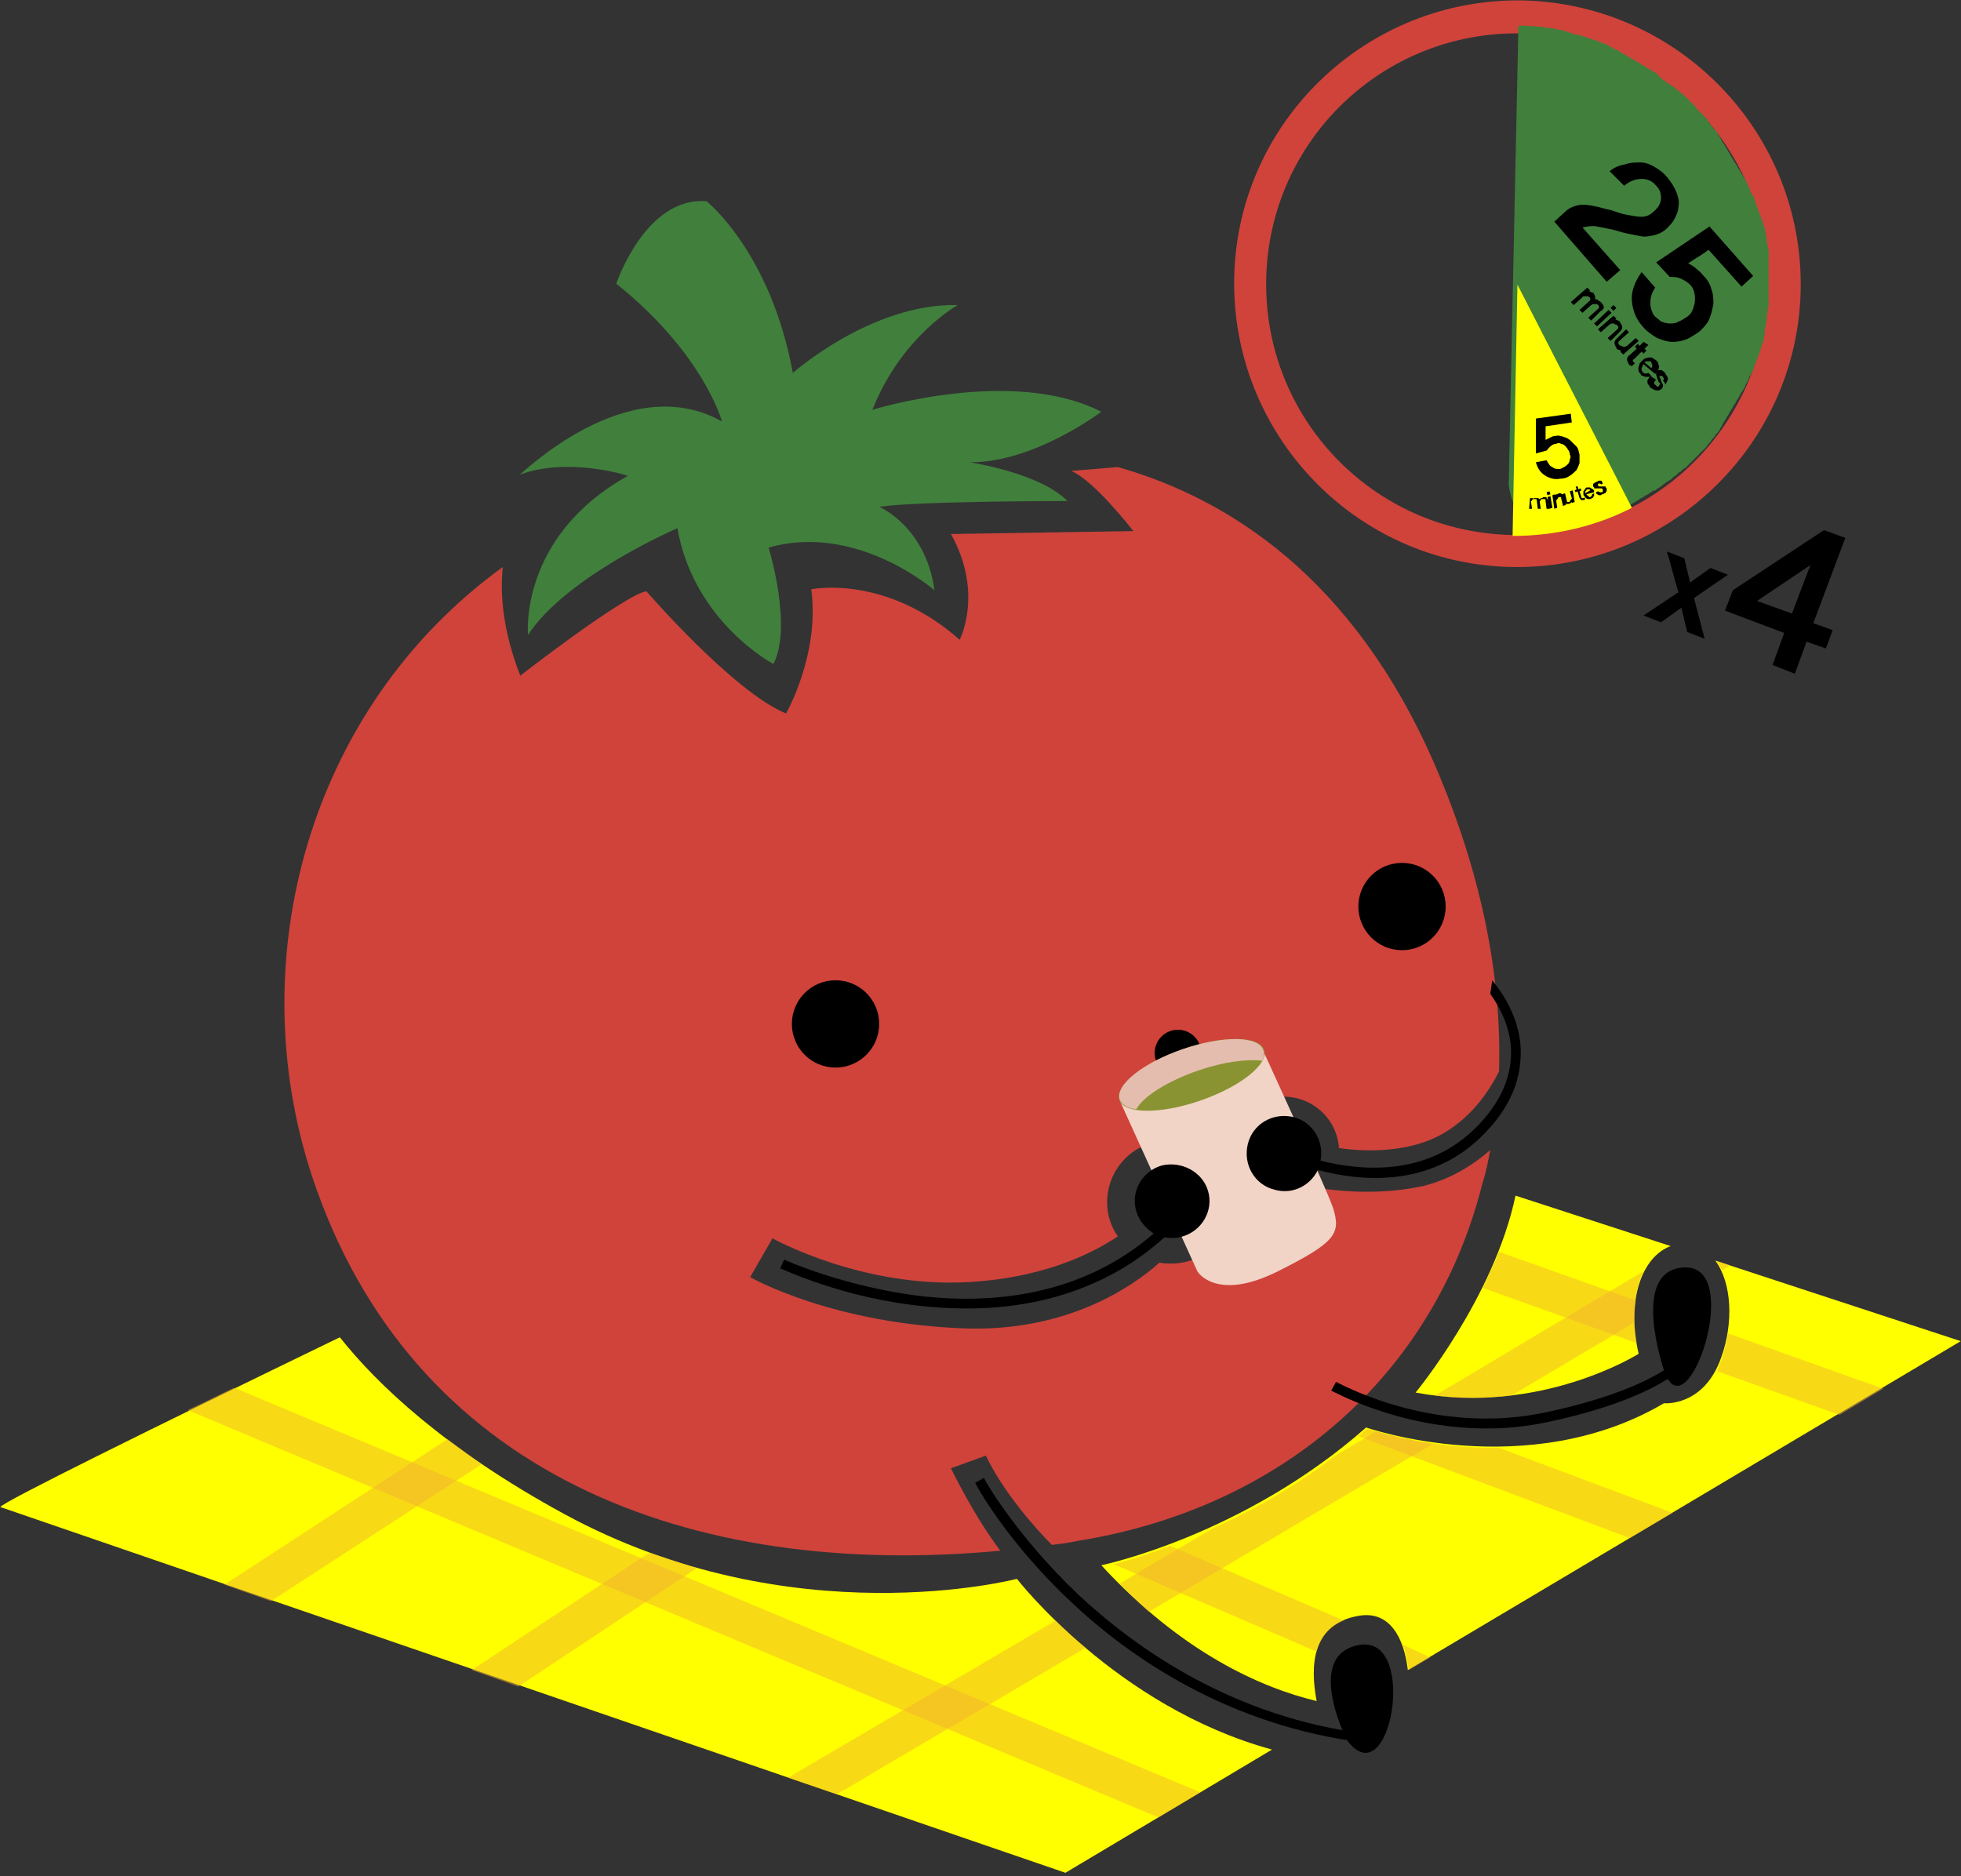 <svg viewBox="0 0 488 467" fill="none" xmlns="http://www.w3.org/2000/svg">
    <rect x="0" y="0" width="488" height="467" fill="#333333" stroke="none"/>
    <path
        d="M299.893 271.987L246.787 254.603C246.787 254.603 182.577 285.268 119.815 315.691C137.919 322.452 159.644 329.454 162.058 323.659C166.162 314.001 194.405 283.819 194.405 283.819C194.405 283.819 250.649 291.063 266.822 292.753L299.893 271.987Z"
        fill="#FFFF00" />
    <path
        d="M338.274 402.133C345.757 400.926 349.378 407.445 350.343 415.654L487.936 333.8L426.864 313.76C430.968 319.313 431.45 329.213 428.312 337.905C423.967 350.22 414.07 349.254 414.07 349.254C380.034 369.295 339.963 355.29 339.963 355.29C309.307 382.333 274.063 389.577 274.063 389.577C294.099 411.308 313.652 420.001 327.652 423.381C325.963 414.447 326.445 404.065 338.274 402.133Z"
        fill="#FFFF00" />
    <path
        d="M415.76 310.138L377.138 297.582C371.827 322.935 352.274 346.598 352.274 346.598C383.414 352.393 407.794 336.939 407.794 336.939C404.656 323.901 408.518 312.794 415.76 310.138Z"
        fill="#FFFF00" />
    <path
        d="M253.063 392.957C253.063 392.957 197.06 407.686 140.333 376.78C110.642 360.602 93.745 344.425 84.572 332.835C38.225 355.29 0.085 374.124 0.085 375.09L265.132 466.119L316.548 435.454C277.685 424.83 253.063 392.957 253.063 392.957Z"
        fill="#FFFF00" />
    <g opacity="0.5">
        <path
            d="M409.001 316.416C393.069 325.832 375.448 336.456 357.102 347.322C363.861 348.288 370.379 348.046 376.172 347.322C387.035 340.803 397.414 334.766 406.587 329.213C406.587 324.384 407.311 319.796 409.001 316.416Z"
            fill="#F2B42C" />
        <path
            d="M342.377 356.256C338.998 358.429 335.377 360.361 331.997 362.534C321.617 370.502 310.996 376.297 301.823 380.402C294.099 384.989 286.133 389.577 278.65 394.165C281.064 396.579 283.478 398.994 285.892 401.167C294.823 395.855 304.237 390.301 314.376 384.265C328.618 375.814 342.86 367.363 356.619 359.395C349.86 358.188 345.032 356.98 342.377 356.256Z"
            fill="#F2B42C" />
        <path
            d="M262.718 403.34C236.407 418.793 212.992 432.556 196.094 442.456L208.164 446.561C211.302 444.871 214.44 442.939 218.061 440.766C232.061 432.556 249.683 422.174 270.201 410.101C267.305 407.928 264.891 405.513 262.718 403.34Z"
            fill="#F2B42C" />
        <path
            d="M427.105 313.76C427.588 314.484 428.071 315.208 428.554 316.174C429.278 315.691 430.002 315.208 430.726 314.967L427.105 313.76Z"
            fill="#F2B42C" />
        <path
            d="M161.575 386.438L117.401 415.654L128.988 419.759L173.404 390.301C169.541 389.094 165.438 387.645 161.575 386.438Z"
            fill="#F2B42C" />
        <path
            d="M111.366 358.188L55.846 394.406L67.433 398.511L119.815 364.465C116.918 362.292 114.021 360.119 111.366 358.188Z"
            fill="#F2B42C" />
        <path
            d="M235.2 289.372L274.305 263.778L262.477 259.915L219.992 287.441C225.061 287.924 230.131 288.648 235.2 289.372Z"
            fill="#F2B42C" />
    </g>
    <g opacity="0.5">
        <path
            d="M288.306 452.356L298.685 446.078L58.26 345.39C54.157 347.322 50.536 349.254 46.673 350.944L288.306 452.356Z"
            fill="#F2B42C" />
        <path
            d="M187.887 291.063L178.473 287.682C174.611 289.614 170.507 291.546 166.403 293.477L180.887 298.789C183.542 295.892 185.956 293.236 187.887 291.063Z"
            fill="#F2B42C" />
        <path
            d="M340.205 355.531C339.481 356.256 338.756 356.739 338.032 357.463L405.622 382.816L416.243 376.538L373.034 360.361C354.447 360.602 340.205 355.531 340.205 355.531Z"
            fill="#F2B42C" />
        <path
            d="M407.07 323.659L373.034 311.586C371.827 314.725 370.379 317.623 368.93 320.52L407.311 334.283C406.587 330.42 406.587 326.798 407.07 323.659Z"
            fill="#F2B42C" />
        <path
            d="M430.002 331.869C429.761 334.042 429.036 335.974 428.554 338.147C428.071 339.354 427.588 340.32 427.347 341.286L457.762 352.151L468.625 345.632L430.002 331.869Z"
            fill="#F2B42C" />
        <path
            d="M286.133 280.68L232.303 261.605C228.682 263.295 224.579 265.227 219.992 267.4L275.512 287.199L286.133 280.68Z"
            fill="#F2B42C" />
        <path d="M349.136 409.376C349.86 411.308 350.343 413.481 350.585 415.654L355.895 412.515L349.136 409.376Z"
            fill="#F2B42C" />
        <path
            d="M334.411 403.34L291.202 384.748C284.926 387.162 280.098 388.611 277.202 389.335L327.652 411.067C328.618 407.445 330.79 404.789 334.411 403.34Z"
            fill="#F2B42C" />
    </g>
    <path
        d="M354.205 295.167C344.55 297.34 334.653 296.616 329.583 295.892C326.928 298.789 323.307 300.479 319.445 300.479C311.721 300.479 305.686 294.201 305.686 286.716C305.686 278.99 311.962 272.953 319.445 272.953C326.687 272.953 332.721 278.507 333.204 285.75C338.032 286.475 350.343 287.441 359.516 281.887C366.758 277.541 370.861 271.022 373.034 266.675C373.758 243.012 368.689 217.177 356.861 189.892C336.584 143.532 305.444 123.974 278.167 116.248L266.58 117.213C272.374 119.628 282.029 132.184 282.029 132.184L236.648 132.908C244.855 147.637 238.82 159.227 238.82 159.227C220.233 142.808 201.888 146.671 201.888 146.671C204.06 162.849 195.611 177.578 195.611 177.578C182.576 172.266 160.851 147.154 160.851 147.154C155.299 148.12 129.47 168.161 129.47 168.161C125.125 157.054 124.401 147.878 125.125 141.118C76.847 176.129 59.95 238.666 77.571 292.511C102.193 367.121 171.955 393.199 248.959 385.955C242.441 377.504 236.648 365.431 236.648 365.431L245.338 362.292C249.442 370.985 257.407 380.16 261.753 384.506C263.925 384.265 265.856 384.023 268.029 383.541C319.445 375.331 357.102 341.768 368.93 294.443C369.896 291.545 370.378 288.648 370.861 286.233C366.999 289.614 361.206 293.477 354.205 295.167ZM291.444 314.484C290.478 314.484 289.512 314.484 288.547 314.242C281.547 320.52 265.615 331.144 241.234 330.661C207.198 329.696 186.68 317.864 186.68 317.864L192.232 308.206C192.232 308.206 214.681 320.762 241.476 319.072C261.27 317.864 273.098 311.103 278.167 307.723C276.477 305.308 275.512 302.411 275.512 299.272C275.512 290.58 282.512 283.819 290.961 283.819C299.651 283.819 306.41 290.821 306.41 299.272C307.134 307.482 300.134 314.484 291.444 314.484Z"
        fill="#CF433B" />
    <path
        d="M293.133 267.883C296.333 267.883 298.927 265.288 298.927 262.088C298.927 258.887 296.333 256.293 293.133 256.293C289.934 256.293 287.34 258.887 287.34 262.088C287.34 265.288 289.934 267.883 293.133 267.883Z"
        fill="black" />
    <path
        d="M419.381 315.45C406.828 315.691 412.38 335.732 414.07 341.044C409.484 343.942 400.793 348.046 385.103 351.427C356.619 357.705 332.721 343.942 332.48 343.942L331.273 346.115C331.514 346.115 347.929 355.531 369.895 355.531C374.965 355.531 380.034 355.049 385.586 353.841C401.276 350.461 409.966 346.356 415.036 343.217C421.07 353.358 433.381 315.208 419.381 315.45Z"
        fill="black" />
    <path
        d="M179.68 104.899C179.68 104.899 175.093 87.997 153.368 70.612C153.368 70.612 160.61 48.881 175.817 50.088C175.817 50.088 191.749 62.644 197.301 92.826C197.301 92.826 216.854 75.441 238.338 75.924C238.338 75.924 224.337 83.651 217.095 102.002C217.095 102.002 251.856 91.136 274.063 102.485C274.063 102.485 257.166 115.282 241.234 115.04C241.234 115.04 258.856 117.696 265.615 124.699C265.615 124.699 228.199 124.699 218.785 126.147C218.785 126.147 230.372 130.977 232.544 146.913C232.544 146.913 213.233 130.011 191.266 136.289C191.266 136.289 197.301 155.847 192.473 165.263C192.473 165.263 172.679 154.881 168.576 131.459C168.576 131.459 141.057 143.291 131.402 158.02C131.402 158.02 128.988 133.633 156.265 118.421C156.265 118.421 141.54 113.592 129.229 118.179C129.47 118.421 156.023 91.619 179.68 104.899Z"
        fill="#40803C" />
    <path
        d="M348.895 236.493C354.894 236.493 359.757 231.628 359.757 225.628C359.757 219.627 354.894 214.762 348.895 214.762C342.896 214.762 338.032 219.627 338.032 225.628C338.032 231.628 342.896 236.493 348.895 236.493Z"
        fill="black" />
    <path
        d="M207.922 265.71C213.921 265.71 218.785 260.845 218.785 254.844C218.785 248.843 213.921 243.979 207.922 243.979C201.923 243.979 197.06 248.843 197.06 254.844C197.06 260.845 201.923 265.71 207.922 265.71Z"
        fill="black" />
    <path
        d="M278.65 273.919L297.961 316.416C297.961 316.416 302.548 324.142 317.997 316.416C332.48 309.172 333.687 306.999 331.756 300.721C330.066 295.65 314.376 261.605 314.376 261.605L278.65 273.919Z"
        fill="#F2D4C7" />
    <path
        d="M278.546 273.77C279.77 277.298 288.828 277.359 298.778 273.907C308.729 270.454 315.804 264.796 314.581 261.268C313.357 257.74 304.299 257.679 294.349 261.131C284.398 264.584 277.323 270.242 278.546 273.77Z"
        fill="#8A9332" />
    <path
        d="M298.203 266.434C304.479 264.261 310.272 263.536 314.134 264.019C314.617 263.053 314.617 262.087 314.376 261.363C313.169 257.741 304.237 257.741 294.34 261.122C284.443 264.502 277.443 270.056 278.65 273.677C279.133 274.885 280.581 275.851 282.754 276.092C284.443 272.953 290.478 269.09 298.203 266.434Z"
        fill="#E5BDAE" />
    <path
        d="M289.03 290.097C284.202 291.545 281.305 296.616 282.754 301.445C283.478 303.86 285.167 305.791 287.099 306.999C268.753 322.935 246.304 324.384 230.13 322.693C210.578 320.52 195.129 313.518 195.129 313.518L194.163 315.691C194.404 315.691 209.853 323.176 229.889 325.108C241.717 326.315 252.821 325.591 262.959 322.693C273.098 319.796 282.029 314.967 289.754 307.965C291.202 308.206 292.892 308.206 294.34 307.723C299.168 306.274 302.065 301.204 300.616 296.374C299.168 291.545 293.857 288.889 289.03 290.097Z"
        fill="black" />
    <path
        d="M378.344 259.673C377.62 253.154 374.482 247.842 371.344 243.979L370.861 247.359C373.275 250.739 375.448 255.085 375.93 259.915C376.654 267.4 373.516 274.643 366.757 281.163C354.447 292.994 338.273 291.304 328.618 288.889C329.583 284.06 326.687 279.231 321.859 278.024C316.79 276.817 311.72 279.714 310.513 284.785C309.306 289.855 312.203 294.926 317.272 296.133C321.617 297.34 325.962 295.167 327.894 291.304C328.135 291.304 328.135 291.304 328.376 291.304C338.515 293.96 355.412 295.65 368.447 283.094C375.93 275.851 379.068 268.124 378.344 259.673Z"
        fill="black" />
    <path
        d="M335.136 433.039C335.136 433.039 324.273 411.55 338.515 409.377C352.998 407.203 345.998 447.768 335.136 433.039Z"
        fill="black" />
    <path
        d="M339.963 433.764C305.686 429.659 280.822 412.274 266.339 398.511C250.407 383.541 242.683 369.295 242.683 369.053L244.855 367.846C244.855 368.087 252.58 381.85 268.27 396.821C282.754 410.342 306.893 427.486 340.446 431.591L339.963 433.764Z"
        fill="black" />
    <path
        d="M379.069 0.107C340.205 -0.618 307.858 30.289 307.134 69.163C306.41 108.038 337.308 140.393 376.172 141.118C415.036 141.842 447.382 110.935 448.106 72.061C448.831 33.186 417.932 1.073 379.069 0.107ZM376.172 133.149C341.653 132.425 314.376 103.933 315.1 69.405C315.824 34.876 344.308 7.592 378.827 8.316C413.346 9.041 440.623 37.532 439.899 72.061C439.175 106.589 410.691 133.874 376.172 133.149Z"
        fill="#CF433B" />
    <path
        d="M387.759 132.425C388 132.425 388.242 132.425 388.483 132.184C388.724 132.184 388.966 132.184 388.966 131.942C389.207 131.942 389.69 131.701 389.931 131.701C390.173 131.701 390.173 131.701 390.414 131.459C390.897 131.459 391.138 131.218 391.621 131.218H391.862C392.345 130.976 392.828 130.976 393.311 130.735C393.552 130.735 393.552 130.735 393.794 130.494C394.035 130.494 394.518 130.252 394.759 130.252C395 130.252 395.242 130.011 395.242 130.011C395.483 130.011 395.725 129.769 396.207 129.769C396.449 129.769 396.69 129.528 396.69 129.528C396.932 129.528 397.173 129.286 397.414 129.286C397.656 129.286 397.897 129.045 397.897 129.045C398.139 128.803 398.38 128.803 398.621 128.803C398.863 128.803 399.104 128.562 399.104 128.562C399.346 128.32 399.587 128.32 399.828 128.32C400.07 128.32 400.311 128.079 400.311 128.079C400.553 127.837 401.035 127.837 401.277 127.596C401.518 127.596 401.518 127.354 401.759 127.354C402.242 127.113 402.725 126.872 402.966 126.872C403.449 126.63 403.691 126.389 404.173 126.389C404.415 126.389 404.415 126.147 404.656 126.147C404.898 125.906 405.139 125.906 405.622 125.664C405.863 125.664 405.863 125.423 406.104 125.423C406.346 125.181 406.587 125.181 406.829 124.94C407.07 124.94 407.07 124.698 407.311 124.698C407.553 124.457 407.794 124.457 408.036 124.216C408.277 123.974 408.277 123.974 408.518 123.974C408.76 123.733 409.001 123.733 409.242 123.491C409.484 123.25 409.484 123.25 409.725 123.25C409.967 123.008 410.208 123.008 410.449 122.767C410.691 122.525 410.691 122.525 410.932 122.525C411.174 122.284 411.415 122.043 411.898 122.043C412.139 122.043 412.139 121.801 412.139 121.801C412.622 121.56 412.863 121.318 413.346 121.077L413.588 120.835C413.829 120.594 414.312 120.352 414.553 120.111C414.794 119.869 414.795 119.869 415.036 119.869C415.277 119.628 415.519 119.386 415.76 119.386C416.001 119.145 416.001 119.145 416.243 118.903C416.484 118.662 416.726 118.421 416.967 118.421C417.208 118.179 417.208 118.179 417.45 117.938C417.691 117.696 417.933 117.455 418.174 117.455C418.415 117.213 418.415 117.213 418.657 116.972C418.898 116.73 419.14 116.489 419.381 116.489C419.622 116.247 419.622 116.248 419.864 116.006C420.105 115.765 420.346 115.523 420.588 115.282C420.829 115.04 420.829 115.04 421.071 114.799C421.312 114.557 421.553 114.316 421.795 114.074L422.036 113.833C422.278 113.591 422.76 113.108 423.002 112.867C423.002 112.626 423.243 112.626 423.243 112.626C423.485 112.384 423.726 112.143 423.967 111.901C424.209 111.66 424.209 111.66 424.45 111.418C424.692 111.177 424.933 110.935 424.933 110.694C425.174 110.453 425.174 110.453 425.416 110.211C425.657 109.97 425.899 109.728 425.899 109.487C426.14 109.245 426.14 109.245 426.381 109.004C426.623 108.762 426.864 108.521 426.864 108.279C427.106 108.038 427.105 108.038 427.347 107.796C427.588 107.555 427.83 107.314 427.83 107.072C428.071 106.831 428.071 106.831 428.071 106.589C428.312 106.348 428.554 106.106 428.554 105.865C428.554 105.623 428.795 105.623 428.795 105.382C429.037 104.899 429.278 104.658 429.519 104.175C429.761 103.692 430.002 103.45 430.244 102.967C430.244 102.726 430.485 102.726 430.485 102.484C430.726 102.243 430.726 102.002 430.968 101.76C431.209 101.519 431.209 101.519 431.209 101.277C431.451 101.036 431.451 100.794 431.692 100.553C431.933 100.311 431.933 100.311 431.933 100.07C432.175 99.828 432.175 99.587 432.416 99.346C432.657 99.104 432.657 98.863 432.657 98.863C432.899 98.621 432.899 98.38 433.14 98.138C433.14 97.897 433.382 97.655 433.382 97.655C433.623 97.414 433.623 97.172 433.864 96.931C433.864 96.689 434.106 96.689 434.106 96.448C434.347 96.207 434.347 95.724 434.589 95.482C434.589 95.241 434.83 95.241 434.83 94.999C435.071 94.516 435.313 94.034 435.313 93.792C435.313 93.792 435.313 93.55 435.554 93.55C435.796 93.068 435.796 92.826 436.037 92.585C436.037 92.343 436.278 92.343 436.278 92.102C436.52 91.86 436.52 91.619 436.52 91.136C436.52 90.894 436.761 90.653 436.761 90.653C437.002 90.412 437.002 90.17 437.002 89.929C437.002 89.687 437.244 89.446 437.244 89.446C437.244 89.204 437.485 88.963 437.485 88.721C437.485 88.48 437.727 88.239 437.727 88.239C437.727 87.997 437.968 87.756 437.968 87.273C437.968 87.031 438.209 86.79 438.209 86.79C438.209 86.548 438.451 86.065 438.451 85.824C438.451 85.582 438.451 85.582 438.692 85.341C438.934 84.858 438.934 84.617 438.934 84.134V83.892C439.175 83.409 439.175 82.926 439.175 82.444C439.175 82.202 439.175 82.202 439.175 81.961C439.175 81.478 439.416 81.236 439.416 80.995C439.416 80.753 439.416 80.512 439.416 80.512C439.416 80.27 439.658 79.787 439.658 79.546C439.658 79.305 439.658 79.063 439.658 78.822C439.658 78.58 439.658 78.097 439.899 77.856C439.899 77.614 439.899 77.373 439.899 77.131C439.899 76.89 439.899 76.407 440.141 76.166C440.141 75.924 440.141 75.683 440.141 75.441C440.141 75.2 440.141 74.717 440.141 74.475C440.141 74.234 440.141 73.993 440.141 73.993C440.141 73.751 440.141 73.268 440.141 73.027C440.141 72.785 440.141 72.785 440.141 72.544C440.141 72.061 440.141 71.578 440.141 71.095C440.141 70.612 440.141 70.129 440.141 69.646C440.141 69.405 440.141 69.405 440.141 69.163C440.141 68.922 440.141 68.439 440.141 68.198C440.141 67.956 440.141 67.715 440.141 67.715C440.141 67.473 440.141 66.99 440.141 66.749C440.141 66.507 440.141 66.266 440.141 66.024C440.141 65.783 440.141 65.3 440.141 65.059C440.141 64.817 440.141 64.576 440.141 64.334C440.141 64.093 440.141 63.61 440.141 63.368C440.141 63.127 440.141 62.885 440.141 62.644C440.141 62.403 440.141 61.92 439.899 61.678C439.899 61.437 439.899 61.195 439.899 61.195C439.899 60.712 439.658 60.471 439.658 60.229C439.658 59.988 439.658 59.988 439.658 59.746C439.658 59.264 439.416 58.781 439.416 58.298C439.416 58.056 439.416 58.056 439.416 58.056C439.416 57.574 439.175 57.332 439.175 56.849C439.175 56.608 439.175 56.608 438.934 56.366C438.934 56.125 438.692 55.642 438.692 55.4C438.692 55.159 438.692 54.917 438.451 54.917C438.451 54.676 438.209 54.434 438.209 53.952C438.209 53.71 437.968 53.469 437.968 53.469C437.968 53.227 437.727 52.986 437.727 52.744C437.727 52.503 437.485 52.261 437.485 52.261C437.485 52.02 437.244 51.778 437.244 51.295C437.244 51.054 437.002 50.813 437.002 50.813C436.761 50.571 436.761 50.088 436.761 49.847C436.761 49.605 436.52 49.605 436.52 49.364C436.278 48.881 436.278 48.64 436.037 48.398C436.037 48.398 436.037 48.157 435.795 48.157C435.554 47.674 435.554 47.191 435.313 46.708C435.313 46.466 435.071 46.466 435.071 46.225C434.83 45.983 434.83 45.501 434.589 45.259C434.589 45.018 434.347 45.018 434.347 44.776C434.106 44.535 434.106 44.293 433.864 44.052C433.864 43.81 433.623 43.569 433.623 43.569C433.382 43.328 433.382 43.086 433.14 42.844C433.14 42.603 432.899 42.362 432.899 42.362C432.658 42.12 432.657 41.879 432.416 41.637C432.416 41.396 432.175 41.154 432.175 41.154C431.933 40.913 431.933 40.671 431.692 40.43C431.692 40.188 431.45 40.189 431.45 39.947C431.209 39.706 431.209 39.464 430.968 39.223C430.968 38.981 430.726 38.981 430.726 38.74C430.485 38.257 430.244 38.016 430.002 37.532C429.761 37.05 429.519 36.808 429.278 36.325C429.278 36.084 429.037 36.084 429.037 35.842C428.795 35.601 428.554 35.359 428.554 35.118C428.312 34.877 428.312 34.877 428.312 34.635C428.071 34.394 428.071 34.152 427.83 33.911C427.588 33.669 427.588 33.669 427.588 33.428C427.347 33.186 427.347 32.945 427.105 32.703C426.864 32.462 426.864 32.462 426.623 32.221C426.381 31.979 426.14 31.738 426.14 31.496C425.898 31.255 425.899 31.255 425.657 31.013C425.416 30.772 425.174 30.53 425.174 30.289C424.933 30.047 424.933 30.047 424.933 29.806C424.691 29.564 424.45 29.323 424.209 29.081C424.209 28.84 423.967 28.84 423.967 28.84C423.726 28.357 423.243 28.116 423.002 27.874L422.76 27.633C422.519 27.391 422.278 27.15 422.036 26.667C421.795 26.425 421.795 26.425 421.554 26.184C421.312 25.943 421.071 25.701 420.829 25.46C420.588 25.218 420.588 25.218 420.347 24.977C420.105 24.735 419.864 24.494 419.622 24.252C419.381 24.011 419.381 24.011 419.14 23.77C418.898 23.528 418.657 23.287 418.415 23.287C418.174 23.045 418.174 23.045 417.933 22.804C417.691 22.562 417.45 22.321 417.208 22.321C416.967 22.079 416.967 22.079 416.726 21.838C416.484 21.596 416.243 21.355 416.002 21.355C415.76 21.113 415.76 21.113 415.519 21.113C415.277 20.872 415.036 20.631 414.553 20.389L414.312 20.148C413.829 19.906 413.588 19.665 413.105 19.182C412.863 19.182 412.863 18.94 412.863 18.94C412.622 18.699 412.381 18.457 412.139 18.216C411.898 17.974 411.898 17.974 411.656 17.974C411.415 17.733 411.174 17.733 410.932 17.491C410.691 17.25 410.691 17.25 410.449 17.25C410.208 17.009 409.967 17.009 409.725 16.767C409.484 16.526 409.484 16.526 409.242 16.526C409.001 16.284 408.76 16.284 408.518 16.043C408.277 15.801 408.277 15.801 408.036 15.801C407.794 15.56 407.553 15.56 407.311 15.319C407.07 15.319 407.07 15.077 406.829 15.077C406.587 14.835 406.346 14.836 406.104 14.594C405.863 14.594 405.863 14.353 405.622 14.353C405.139 14.111 404.897 13.87 404.415 13.628C403.932 13.387 403.449 13.145 403.208 12.904C402.966 12.904 402.966 12.662 402.725 12.662C402.484 12.421 402.242 12.421 401.759 12.18C401.518 12.18 401.518 11.938 401.277 11.938C401.035 11.697 400.794 11.697 400.552 11.455C400.311 11.455 400.07 11.214 400.07 11.214C399.828 10.972 399.587 10.972 399.346 10.972C399.104 10.972 398.863 10.731 398.863 10.731C398.621 10.489 398.38 10.489 398.139 10.489C397.897 10.489 397.656 10.248 397.656 10.248C397.414 10.006 397.173 10.006 396.69 10.006C396.449 10.006 396.207 9.765 396.207 9.765C395.966 9.524 395.483 9.523 395.242 9.523C395 9.523 395 9.523 394.759 9.282C394.276 9.041 393.794 9.041 393.311 8.799H393.069C392.587 8.558 392.345 8.558 391.862 8.558C391.621 8.558 391.621 8.558 391.38 8.316C391.138 8.316 390.655 8.075 390.414 8.075C390.173 8.075 389.931 8.075 389.931 7.833C386.069 6.867 381.965 6.385 377.862 6.385L375.448 120.594C376.413 128.562 381.724 133.15 387.759 132.425Z"
        fill="#40803C" />
    <path d="M406.104 126.389L377.62 70.854L376.413 133.391C387.034 133.391 397.173 130.977 406.104 126.389Z"
        fill="#FFFF00" />
    <path
        d="M382.207 112.867V104.175L390.897 102.968L391.138 105.141L384.62 106.106C384.62 106.831 384.62 107.797 384.62 108.521V109.487C385.103 109.245 385.586 109.004 386.069 108.763C386.552 108.521 386.793 108.521 387.034 108.521C387.759 108.28 388.483 108.521 389.207 108.763C389.931 109.004 390.414 109.245 390.897 109.728C391.379 110.211 391.862 110.694 392.345 111.177C392.828 111.66 392.828 112.384 393.069 113.109C393.069 113.833 393.069 114.557 393.069 115.282C392.828 116.006 392.586 116.489 392.345 116.972C391.862 117.455 391.379 117.938 390.655 118.421C389.931 118.904 389.207 119.145 388.241 119.145C387.034 119.387 385.827 119.145 384.62 118.421C383.413 117.696 382.689 116.731 382.207 115.04L384.862 114.557C385.345 115.282 385.586 116.006 386.31 116.248C386.793 116.731 387.517 116.731 388 116.731C388.483 116.731 388.724 116.489 389.207 116.248C389.69 116.006 389.931 115.765 390.172 115.523C390.414 115.282 390.655 114.799 390.655 114.316C390.897 113.833 390.897 113.592 390.655 113.109C390.655 112.626 390.414 112.143 390.172 111.901C389.931 111.419 389.69 111.177 389.448 110.936C389.207 110.694 388.724 110.453 388.483 110.453C388 110.211 387.758 110.211 387.276 110.453C386.793 110.453 386.31 110.694 386.069 110.936C385.586 111.177 385.345 111.66 384.862 112.143L382.207 112.867Z"
        fill="black" />
    <path
        d="M400.552 42.603C401.759 41.637 402.966 41.154 404.414 40.913C405.621 40.43 407.07 40.43 408.277 40.43C409.484 40.43 410.691 40.913 411.898 41.637C413.105 42.362 414.07 43.086 415.036 44.293C416.001 45.501 416.726 46.708 417.208 47.915C417.691 49.123 417.932 50.33 417.691 51.295C417.691 52.503 417.208 53.469 416.725 54.435C416.243 55.4 415.519 56.125 414.794 56.849C413.829 57.815 412.622 58.298 411.656 58.539C410.449 58.781 409.242 59.022 408.277 58.781C407.07 58.539 405.863 58.298 404.656 58.056C403.449 57.815 402.242 57.332 401.035 57.09C399.828 56.849 398.621 56.608 397.414 56.366C396.207 56.125 395 56.366 393.793 56.608L403.208 67.232L399.828 70.129L386.793 55.159L389.448 52.744C390.414 51.779 391.621 51.296 392.828 51.054C394.035 50.813 395.483 51.054 396.69 51.295C398.138 51.537 399.345 52.02 400.794 52.261C402.242 52.744 403.449 53.227 404.897 53.469C406.346 53.71 407.311 53.952 408.518 53.952C409.725 53.952 410.691 53.469 411.415 52.744C412.622 51.779 413.346 50.571 413.346 49.364C413.346 48.157 413.105 47.191 412.139 46.225C411.173 45.018 409.966 44.535 408.518 44.535C407.07 44.535 405.621 45.018 404.173 46.225L400.552 42.603Z"
        fill="black" />
    <path
        d="M412.139 65.3L425.415 56.366L436.278 68.68L433.381 71.337L425.174 62.161C423.967 63.127 422.76 63.851 421.553 64.576L420.105 65.541C421.07 66.025 421.794 66.507 422.519 67.232C423.243 67.715 423.484 68.198 423.967 68.68C424.933 69.646 425.657 70.854 425.898 72.061C426.381 73.268 426.381 74.475 426.381 75.683C426.14 76.89 425.898 78.097 425.415 79.305C424.933 80.512 423.967 81.478 423.001 82.444C422.036 83.168 420.829 83.892 419.863 84.375C418.656 84.858 417.449 85.1 416.243 85.1C415.036 85.1 413.587 84.617 412.38 84.134C411.173 83.409 409.725 82.444 408.759 81.236C407.07 79.305 406.345 77.373 406.104 74.958C405.863 72.544 406.828 70.129 408.518 67.715L411.898 71.578C410.932 73.027 410.691 74.234 410.691 75.441C410.691 76.648 411.173 77.856 411.656 78.58C412.139 79.063 412.863 79.546 413.346 80.029C414.07 80.27 414.794 80.512 415.518 80.512C416.243 80.512 416.967 80.512 417.691 80.029C418.415 79.787 419.139 79.305 419.863 78.822C420.588 78.339 421.07 77.614 421.312 76.89C421.553 76.166 421.794 75.441 421.794 74.717C421.794 73.993 421.795 73.268 421.553 72.544C421.312 71.82 421.07 71.337 420.588 70.854C420.105 70.371 419.381 69.888 418.415 69.405C417.45 68.922 416.484 68.922 415.518 68.922L412.139 65.3Z"
        fill="black" />
    <path
        d="M395 71.578L395.724 72.302L395.483 72.544C395.724 72.544 395.966 72.785 396.207 72.785C396.449 72.785 396.69 73.027 396.69 73.268C396.931 73.51 396.931 73.751 396.931 73.751C396.931 73.993 396.931 74.234 396.931 74.475C397.173 74.475 397.414 74.475 397.655 74.717C397.897 74.958 398.138 74.958 398.38 75.2C398.621 75.441 398.621 75.683 398.862 75.683C398.862 75.924 399.104 76.166 399.104 76.407C399.104 76.648 399.104 76.89 398.862 76.89C398.862 77.131 398.621 77.373 398.38 77.373L395.966 79.787L395.241 79.063L397.655 76.89C397.897 76.648 397.897 76.648 397.897 76.648C397.897 76.407 397.897 76.407 397.897 76.407V76.166C397.897 76.166 397.897 75.924 397.655 75.924L397.414 75.683C397.173 75.683 397.173 75.683 396.931 75.683C396.69 75.683 396.69 75.683 396.448 75.683C396.207 75.683 396.207 75.924 395.966 75.924L393.793 77.856L393.069 77.131L395.483 74.958C395.724 74.717 395.724 74.717 395.724 74.717C395.724 74.475 395.724 74.475 395.724 74.475V74.234C395.724 74.234 395.724 73.993 395.483 73.993C395.242 73.751 395.242 73.751 395 73.751C394.759 73.751 394.759 73.751 394.517 73.751C394.276 73.751 394.276 73.751 394.035 73.751C393.793 73.751 393.793 73.993 393.793 73.993L391.621 75.924L390.896 75.2L395 71.578Z"
        fill="black" />
    <path
        d="M402.242 76.648L401.518 77.373L400.793 76.648L401.518 75.924L402.242 76.648ZM401.035 77.856L397.414 81.236L396.69 80.512L400.311 77.131L401.035 77.856Z"
        fill="black" />
    <path
        d="M401.518 78.58L402.242 79.304L402 79.546C402.242 79.546 402.483 79.787 402.725 79.787C402.966 80.029 403.207 80.029 403.207 80.27C403.449 80.753 403.69 80.995 403.69 81.477C403.69 81.96 403.449 82.202 403.207 82.443L400.793 84.858L400.069 84.134L402.483 81.96C402.724 81.719 402.725 81.719 402.725 81.477C402.725 81.236 402.724 81.236 402.483 80.995C402.242 80.753 402.242 80.753 402 80.753C401.759 80.753 401.759 80.512 401.518 80.512C401.276 80.512 401.276 80.512 401.035 80.512C400.793 80.512 400.793 80.753 400.552 80.753L398.379 82.685L397.655 81.96L401.518 78.58Z"
        fill="black" />
    <path
        d="M403.932 88.238L403.208 87.514L403.449 87.272C403.208 87.272 402.966 87.031 402.725 87.031C402.484 87.031 402.242 86.79 402.242 86.548C402.001 86.065 401.759 85.824 401.759 85.341C401.759 84.858 402.001 84.617 402.242 84.375L404.656 81.96L405.38 82.685L402.966 84.858C402.725 85.099 402.725 85.1 402.725 85.341C402.725 85.582 402.725 85.582 402.966 85.824C403.208 86.065 403.208 86.065 403.449 86.065C403.69 86.065 403.69 86.307 403.932 86.307C404.173 86.307 404.173 86.307 404.415 86.307C404.656 86.307 404.656 86.065 404.897 86.065L407.07 84.134L407.794 84.858L403.932 88.238Z"
        fill="black" />
    <path
        d="M410.208 85.824L409.242 86.79L409.725 87.272L409.001 87.997L408.518 87.514L406.587 89.446C406.345 89.446 406.345 89.687 406.345 89.687V89.928C406.345 89.928 406.345 89.929 406.587 90.17L406.828 90.411L406.104 91.136C405.863 91.136 405.863 90.894 405.621 90.894C405.38 90.894 405.38 90.653 405.38 90.653C405.138 90.412 405.138 90.412 405.138 90.17C405.138 89.929 404.897 89.929 404.897 89.687C404.897 89.446 404.897 89.446 404.897 89.204C404.897 88.963 405.138 88.963 405.138 88.721L407.311 86.79L406.828 86.307L407.552 85.582L408.035 86.065L409.001 85.099L410.208 85.824Z"
        fill="black" />
    <path
        d="M409.001 90.653C408.759 90.895 408.759 90.894 408.759 91.136C408.759 91.377 408.518 91.377 408.518 91.619C408.518 91.86 408.518 91.86 408.518 92.102C408.518 92.343 408.759 92.343 408.759 92.585C409.242 93.068 409.484 93.068 410.208 92.826L410.932 93.55C410.69 93.792 410.449 93.792 410.208 93.792C409.966 93.792 409.725 93.792 409.484 93.792C409.242 93.792 409.001 93.55 408.759 93.55C408.518 93.55 408.277 93.309 408.277 93.068C408.035 92.826 407.794 92.585 407.794 92.343C407.794 92.102 407.552 91.619 407.794 91.377C407.794 91.136 408.035 90.653 408.035 90.412C408.277 90.17 408.518 89.929 408.759 89.687C409.001 89.446 409.242 89.204 409.484 89.204C409.725 89.204 409.966 88.963 410.449 88.963C410.932 88.963 411.173 88.963 411.415 89.204C411.656 89.446 411.897 89.446 412.139 89.687C412.38 89.929 412.622 90.17 412.622 90.412C412.622 90.653 412.863 90.894 412.863 91.377C412.863 91.86 412.622 91.86 412.622 92.102C412.38 92.343 412.38 92.585 412.139 92.826L411.897 93.068L409.001 90.653ZM410.932 91.619C411.173 91.377 411.173 91.136 411.173 90.894C411.173 90.653 410.932 90.412 410.932 90.17C410.932 89.929 410.691 89.929 410.691 89.929C410.449 89.929 410.449 89.929 410.208 89.929C409.966 89.929 409.966 89.929 409.725 89.929C409.484 89.929 409.483 89.929 409.242 90.17L410.932 91.619Z"
        fill="black" />
    <path
        d="M412.139 94.516C411.897 94.758 411.656 94.999 411.656 95.241C411.656 95.482 411.656 95.724 411.897 95.724L412.139 95.965L412.38 96.207H412.622C412.622 96.207 412.863 96.207 412.863 95.965C412.863 95.724 413.104 95.724 413.104 95.724V95.482C413.104 95.241 413.104 95.241 412.863 95.241C412.863 94.999 412.622 94.999 412.622 94.758C412.622 94.516 412.38 94.275 412.38 94.033C412.38 93.792 412.139 93.55 412.139 93.309C412.139 93.068 412.139 92.826 412.139 92.826C412.139 92.585 412.38 92.343 412.38 92.343C412.622 92.102 412.863 92.102 412.863 92.102C413.104 92.102 413.346 92.102 413.346 92.102C413.587 92.102 413.829 92.343 413.829 92.343C414.07 92.585 414.311 92.585 414.311 92.826C414.553 93.068 414.553 93.309 414.794 93.55C415.036 93.792 415.035 94.034 415.035 94.275C415.035 94.516 415.036 94.758 414.794 94.999C414.794 95.241 414.553 95.482 414.311 95.724C414.311 95.724 414.311 95.724 414.311 95.482C414.311 95.482 414.311 95.482 414.311 95.241L413.829 94.758C414.07 94.516 414.07 94.275 414.07 94.275C414.07 94.034 413.829 94.034 413.829 93.792C413.587 93.551 413.587 93.55 413.346 93.55C413.104 93.55 413.104 93.55 413.104 93.55C412.863 93.792 412.863 93.792 413.104 94.033C413.104 94.275 413.346 94.516 413.346 94.758C413.346 94.999 413.587 95.241 413.587 95.241C413.587 95.482 413.829 95.724 413.829 95.724C413.829 95.965 413.829 96.207 413.829 96.207C413.829 96.448 413.587 96.448 413.587 96.689C413.587 96.931 413.104 96.931 412.863 97.172C412.621 97.172 412.38 97.172 412.139 97.172C411.897 97.172 411.656 96.931 411.415 96.931C411.173 96.689 410.932 96.689 410.69 96.448C410.449 96.207 410.449 95.965 410.208 95.724C409.966 95.482 409.966 95.241 409.966 94.999C409.966 94.758 409.966 94.516 410.208 94.275C410.449 94.034 410.449 93.792 410.69 93.55L412.139 94.516Z"
        fill="black" />
    <path
        d="M380.758 123.974H381.483V124.216C381.724 123.974 381.724 123.974 381.724 123.974C381.965 123.974 381.965 123.974 382.207 123.974C382.448 123.974 382.448 123.974 382.69 123.974C382.931 123.974 382.931 124.216 383.172 124.216C383.414 123.974 383.414 123.974 383.655 123.974C383.897 123.974 383.897 123.733 384.138 123.733C384.379 123.733 384.379 123.733 384.621 123.733C384.862 123.733 384.862 123.733 384.862 123.974L385.103 124.216C385.103 124.457 385.345 124.457 385.345 124.699L385.586 126.63H384.862L384.621 124.699V124.457C384.621 124.457 384.621 124.216 384.379 124.216C384.138 124.216 384.379 124.216 384.138 124.216C384.138 124.216 384.138 124.216 383.896 124.216C383.655 124.216 383.655 124.216 383.655 124.216C383.655 124.216 383.414 124.216 383.414 124.457C383.414 124.457 383.414 124.699 383.172 124.699V124.94L383.414 126.63H382.69L382.448 124.699V124.457C382.448 124.457 382.448 124.216 382.207 124.216C382.207 124.216 382.207 124.216 381.965 124.216C381.724 124.216 381.965 124.216 381.724 124.216H381.483L381.241 124.457C381.241 124.457 381.241 124.699 381 124.699V124.94L381.241 126.63H380.517L380.758 123.974Z"
        fill="black" />
    <path
        d="M385.586 122.284L385.828 123.008L385.104 123.25L384.862 122.525L385.586 122.284ZM385.828 123.491L386.311 126.389L385.586 126.63L385.104 123.733L385.828 123.491Z"
        fill="black" />
    <path
        d="M386.311 123.25L387.035 123.008V123.25C387.276 123.008 387.276 123.008 387.518 123.008C387.759 123.008 387.759 122.767 388 122.767C388.242 122.767 388.483 122.767 388.724 123.008C388.966 123.25 388.966 123.25 389.207 123.733L389.69 125.664L388.966 125.906L388.483 123.974C388.483 123.733 388.483 123.733 388.242 123.733H388C387.759 123.733 387.759 123.733 387.759 123.974L387.518 124.216C387.518 124.216 387.518 124.457 387.276 124.457V124.698L387.518 126.389L386.793 126.63L386.311 123.25Z"
        fill="black" />
    <path
        d="M391.862 124.94L391.138 125.181V124.94C390.897 125.181 390.897 125.181 390.897 125.181C390.655 125.181 390.655 125.423 390.414 125.423C390.172 125.423 389.931 125.423 389.69 125.423C389.448 125.181 389.448 125.181 389.207 124.94L388.724 123.008L389.448 122.767L389.931 124.698C389.931 124.94 389.931 124.94 390.173 124.94H390.414C390.655 124.94 390.655 124.94 390.655 124.698L390.897 124.457C390.897 124.457 390.897 124.216 391.138 124.216V123.974L390.655 122.284L391.38 122.042L391.862 124.94Z"
        fill="black" />
    <path
        d="M392.586 121.077L392.828 121.801L393.311 121.56L393.552 122.043L393.069 122.284L393.552 123.733V123.974C393.552 123.974 393.552 123.974 393.793 123.974C393.793 123.974 393.793 123.974 394.035 123.974C394.035 123.974 394.276 123.974 394.276 123.733L394.518 124.216C394.518 124.216 394.276 124.216 394.276 124.457H394.035H393.793H393.552C393.552 124.457 393.311 124.457 393.311 124.216L393.069 123.974L392.586 122.284L392.104 122.525L391.862 122.043L392.345 121.801L392.104 121.077H392.586Z"
        fill="black" />
    <path
        d="M394.759 123.008L395.242 123.491C395.242 123.491 395.484 123.491 395.484 123.733H395.725C395.966 123.491 396.208 123.491 396.208 123.008L396.691 122.767C396.691 123.008 396.691 123.008 396.691 123.25C396.691 123.491 396.69 123.491 396.449 123.733C396.449 123.974 396.208 123.974 396.208 123.974C395.966 123.974 395.966 124.216 395.725 124.216C395.484 124.216 395.242 124.216 395.242 124.216C395.242 124.216 394.759 124.216 394.759 123.974C394.518 123.974 394.518 123.733 394.277 123.491C394.035 123.25 394.035 123.25 394.035 123.008C394.035 122.767 394.035 122.525 394.035 122.525C394.035 122.284 394.035 122.043 394.277 122.043C394.277 121.801 394.518 121.801 394.518 121.56C394.759 121.318 394.759 121.318 395.001 121.318C395.242 121.318 395.484 121.318 395.484 121.318C395.725 121.318 395.725 121.318 395.966 121.56C396.208 121.56 396.208 121.801 396.449 121.801C396.69 122.043 396.691 122.043 396.691 122.284V122.525L394.759 123.008ZM395.725 122.043C395.725 121.801 395.484 121.801 395.484 121.801C395.242 121.801 395.242 121.801 395.001 121.801C395.001 121.801 394.759 121.801 394.759 122.043L394.518 122.284V122.525V122.767L395.725 122.043Z"
        fill="black" />
    <path
        d="M397.656 122.284C397.897 122.525 397.656 122.525 397.656 122.284C398.138 122.525 398.138 122.525 398.38 122.525H398.621C398.621 122.525 398.863 122.525 398.863 122.284C398.863 122.284 398.863 122.284 398.863 122.043C398.863 121.801 398.863 121.801 398.863 121.801C398.863 121.801 398.863 121.801 398.621 121.56H398.38H398.138H397.897C397.897 121.56 397.656 121.56 397.414 121.56C397.173 121.56 397.173 121.56 396.932 121.56C396.69 121.56 396.69 121.559 396.69 121.318L396.449 121.077C396.449 120.835 396.449 120.835 396.449 120.594C396.449 120.352 396.449 120.352 396.69 120.352C396.69 120.111 396.932 120.111 396.932 120.111C397.173 120.111 397.173 119.869 397.414 119.869C397.656 119.869 397.656 119.628 397.897 119.628C398.139 119.628 398.138 119.628 398.38 119.628C398.621 119.628 398.621 119.869 398.621 119.869C398.621 119.869 398.863 120.111 398.863 120.352L398.38 120.594C398.38 120.352 398.138 120.352 398.138 120.352C397.897 120.352 397.897 120.352 397.897 120.352C397.656 120.352 397.656 120.594 397.656 120.594V120.835L397.897 121.077C397.897 121.077 398.138 121.077 398.38 121.077C398.621 121.077 398.621 121.077 398.863 121.077C399.104 121.077 399.104 121.077 399.345 121.077C399.587 121.077 399.587 121.077 399.587 121.318L399.828 121.56C399.828 121.801 399.828 121.801 399.828 122.043C399.828 122.284 399.828 122.284 399.587 122.525C399.587 122.767 399.345 122.767 399.345 122.767C399.104 122.767 399.104 123.008 398.863 123.008C398.621 123.008 398.621 123.008 398.38 123.25C398.138 123.25 398.139 123.25 397.897 123.25C397.656 123.25 397.656 123.008 397.414 123.008C397.173 122.767 397.173 122.767 397.173 122.525L397.656 122.284Z"
        fill="black" />
    <path
        d="M421.553 148.844L424.209 158.986L419.864 157.295L418.415 151.259L413.346 154.881L409.001 153.191L417.691 147.396C417.45 146.671 417.208 145.705 416.967 144.981C416.725 144.015 416.484 143.291 416.243 142.325C416.001 141.359 415.76 140.635 415.519 139.669C415.277 138.703 415.036 137.979 414.794 137.254L419.139 138.945L420.588 144.981L425.657 141.359L430.002 143.049L421.553 148.844Z"
        fill="black" />
    <path
        d="M441.106 165.505L444.003 157.537L429.278 151.983L431.209 146.913L453.9 131.942L459.21 133.874L451.244 155.122L456.072 156.812L454.382 161.4L449.555 159.71L446.658 167.678L441.106 165.505ZM437.244 149.569L445.934 152.708L450.52 140.635L437.244 149.569Z"
        fill="black" />
</svg>